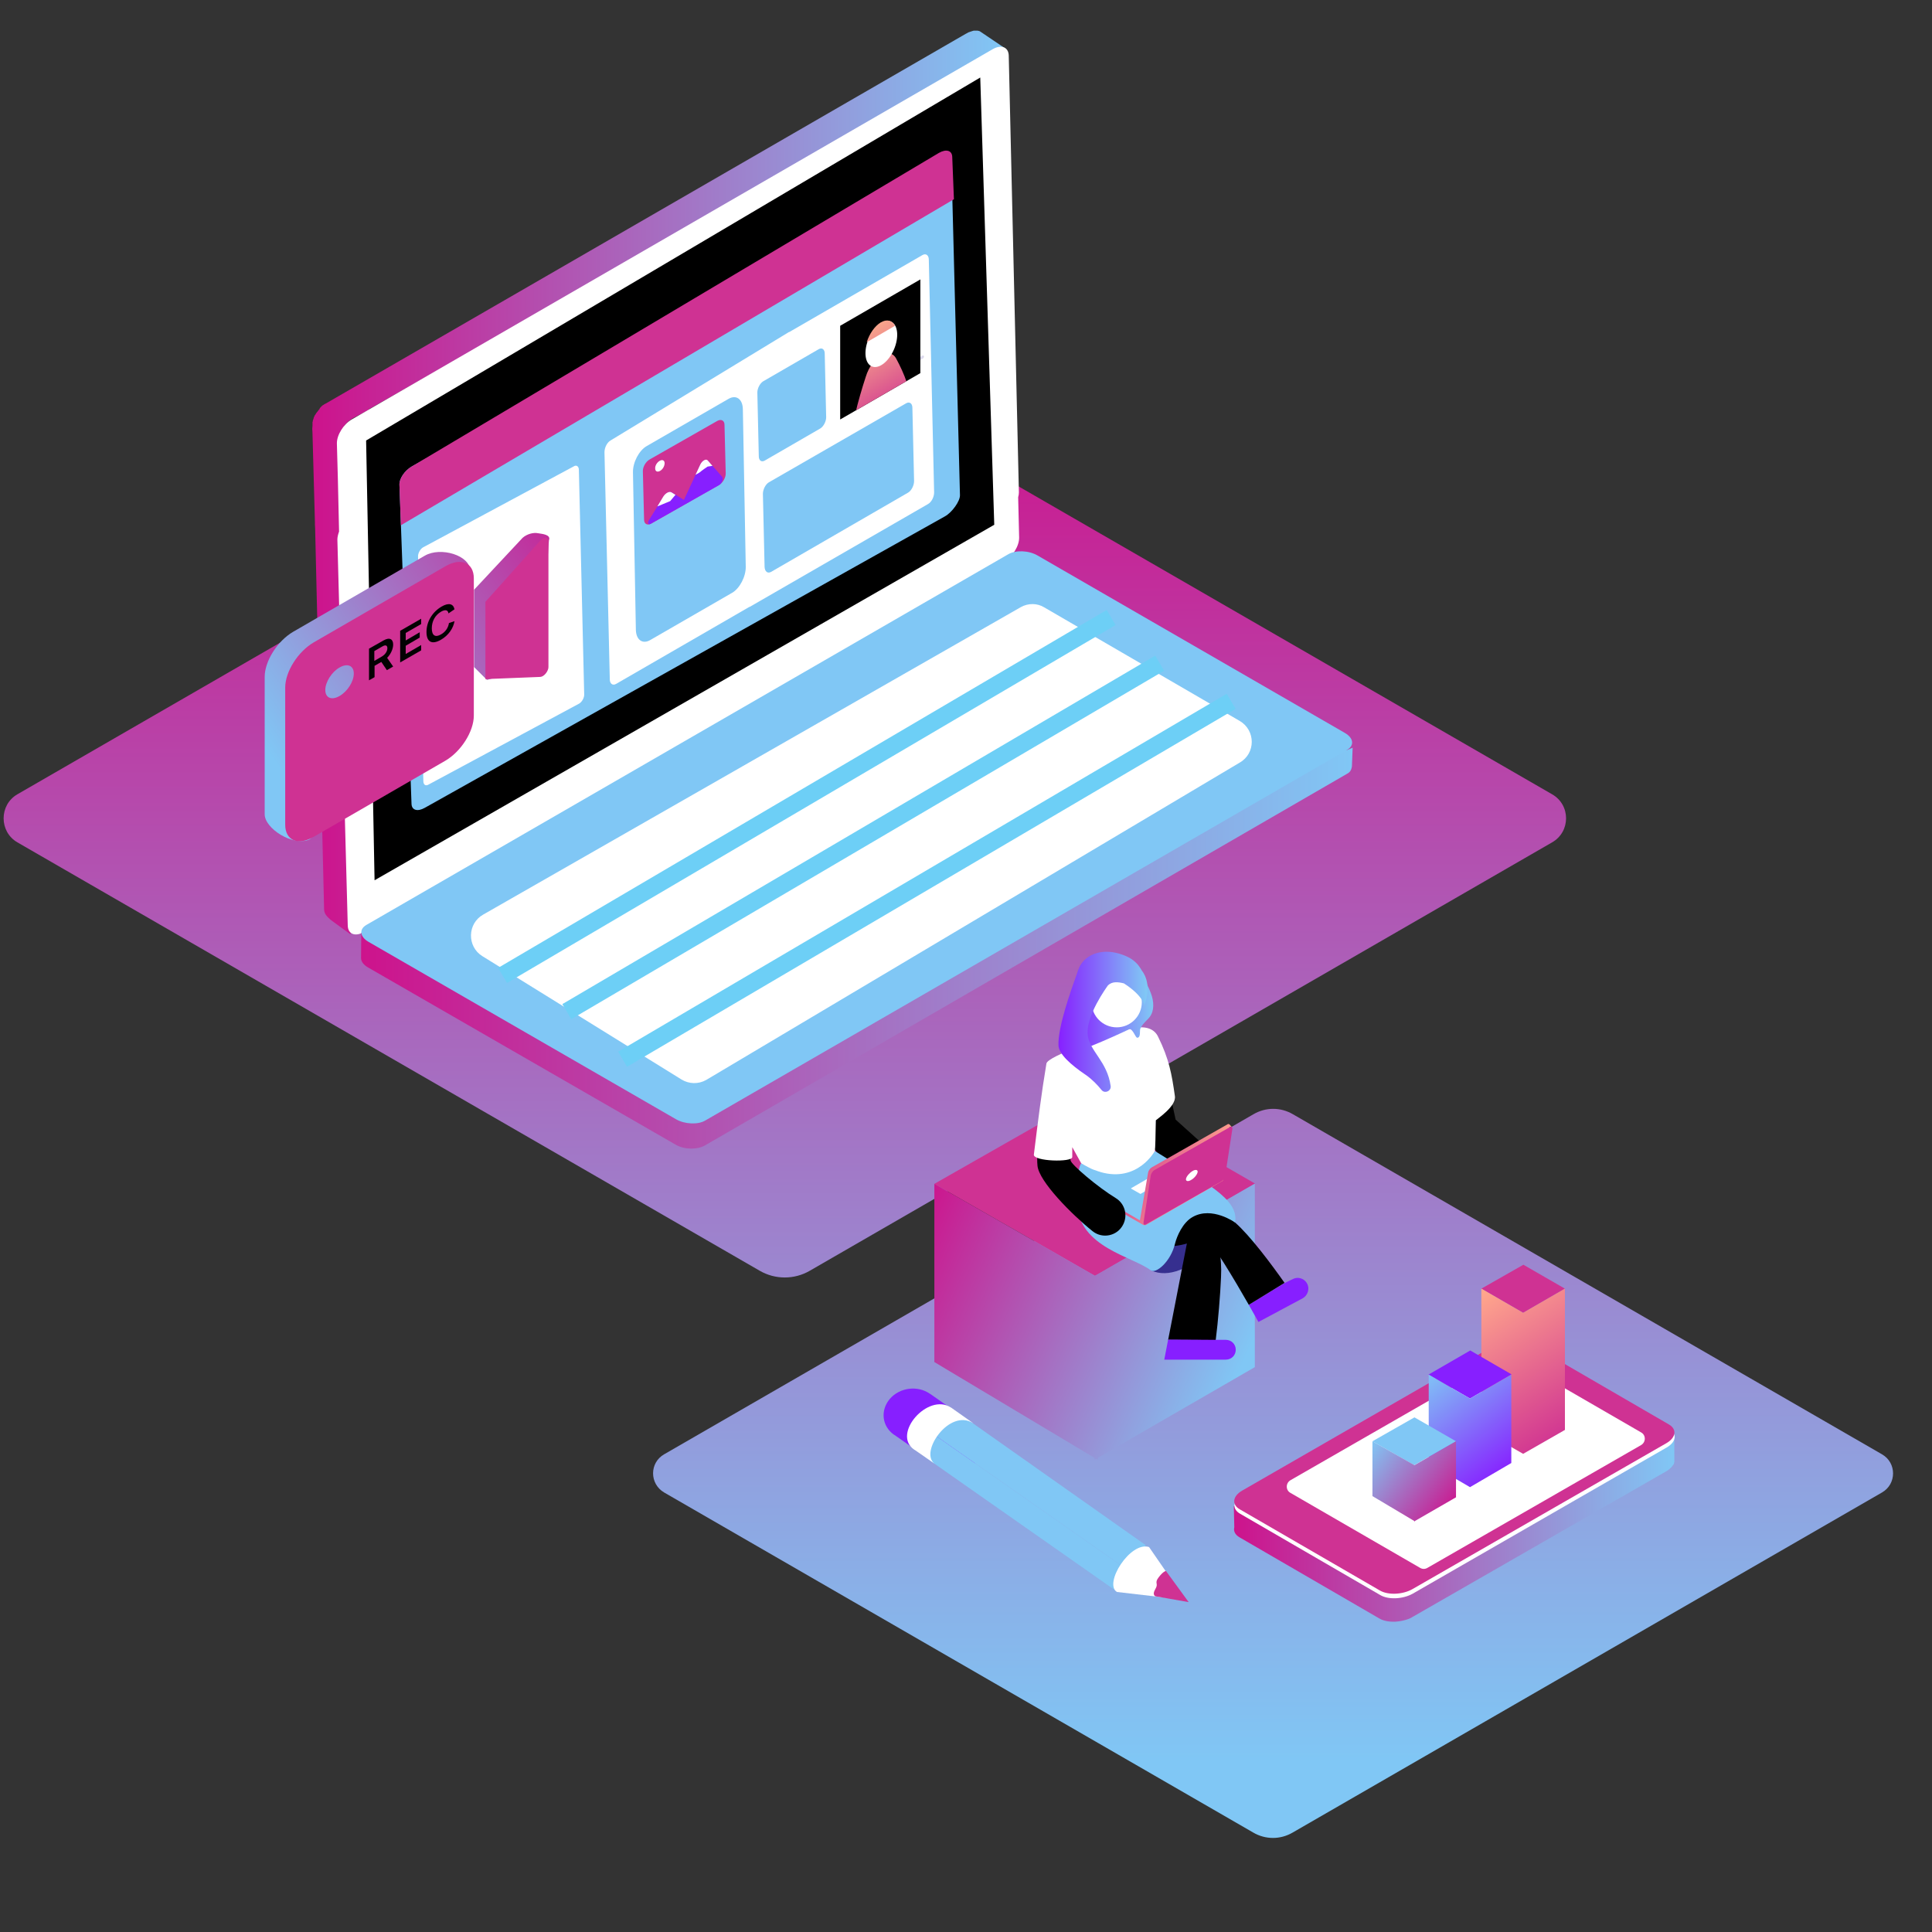 <?xml version="1.0" encoding="utf-8"?>
<!-- Generator: Adobe Illustrator 24.0.1, SVG Export Plug-In . SVG Version: 6.00 Build 0)  -->
<svg version="1.1" id="Layer_1" xmlns="http://www.w3.org/2000/svg" xmlns:xlink="http://www.w3.org/1999/xlink" x="0px" y="0px"
	 viewBox="0 0 800 800" style="enable-background:new 0 0 800 800;" xml:space="preserve">
<rect x="0" y="0" width="800" height="800" fill="#333333" stroke="none"/>
<style type="text/css">
	.st0{fill:url(#SVGID_1_);}
	.st1{fill:url(#SVGID_2_);}
	.st2{fill:#FFFFFF;}
	.st3{fill:url(#SVGID_5_);}
	.st4{fill:#80C7F5;}
	.st5{fill:#DCDAED;}
	.st6{fill:none;stroke:#6DCFF6;stroke-width:7.25;stroke-miterlimit:10;}
	.st7{fill:#CF3293;}
	.st8{clip-path:url(#SVGID_7_);}
	.st9{fill:url(#SVGID_8_);}
	.st10{fill:url(#SVGID_9_);}
	.st11{fill:#871FFF;}
	.st12{fill:url(#SVGID_10_);}
	.st13{fill:#020202;}
	.st14{fill:url(#SVGID_11_);}
	.st15{fill:url(#SVGID_12_);}
	.st16{fill:url(#SVGID_13_);}
	.st17{fill:url(#SVGID_14_);}
	.st18{fill:#362F8F;}
	.st19{fill:url(#SVGID_15_);}
	.st20{fill:url(#SVGID_16_);}
	.st21{fill:#2A3B8E;}
	.st22{fill:url(#SVGID_17_);}
	.st23{fill:url(#SVGID_18_);}
	.st24{fill:url(#SVGID_19_);}
	.st25{fill:url(#SVGID_20_);}
	.st26{fill:url(#SVGID_21_);}
	.st27{fill:url(#SVGID_22_);}
</style>
<linearGradient id="SVGID_1_" gradientUnits="userSpaceOnUse" x1="392.655" y1="159.056" x2="392.655" y2="730.542">
	<stop  offset="8.011200e-04" style="stop-color:#CD138C"/>
	<stop  offset="1" style="stop-color:#80C7F5"/>
</linearGradient>
<path class="st0" d="M7.2,328.9l307.4-177.4c6.4-3.7,14.3-3.7,20.7,0l307.4,177.4c7.7,4.4,7.7,15.5,0,19.9L335.3,526.2
	c-6.4,3.7-14.3,3.7-20.7,0L7.2,348.8C-0.4,344.4-0.4,333.3,7.2,328.9z M275,618l243.9,140.8c5.1,3,11.3,3,16.4,0L779.3,618
	c6.1-3.5,6.1-12.3,0-15.8L535.4,461.4c-5.1-3-11.3-3-16.4,0L275,602.2C268.9,605.7,268.9,614.4,275,618z"/>
<g>
	<g>
		<linearGradient id="SVGID_2_" gradientUnits="userSpaceOnUse" x1="129.408" y1="199.176" x2="416.384" y2="199.176">
			<stop  offset="8.011200e-04" style="stop-color:#CD138C"/>
			<stop  offset="1" style="stop-color:#80C7F5"/>
		</linearGradient>
		<path class="st1" d="M129.4,176.3C129.4,176.3,129.4,176.3,129.4,176.3C129.4,176.2,129.4,176.2,129.4,176.3c0-0.1,0-0.1,0-0.1
			c0-0.1,0-0.2,0-0.3c0-0.1,0-0.2,0-0.2c0,0,0,0,0,0c0,0,0,0,0,0c0-0.1,0-0.2,0-0.3c0-0.1,0-0.2,0-0.3c0,0,0,0,0,0c0,0,0,0,0,0
			c0-0.1,0-0.1,0-0.2c0-0.1,0-0.2,0.1-0.3c0,0,0-0.1,0-0.1c0,0,0,0,0-0.1c0,0,0-0.1,0-0.1c0-0.1,0.1-0.2,0.1-0.3
			c0-0.1,0.1-0.2,0.1-0.3c0,0,0,0,0,0c0,0,0,0,0,0c0-0.1,0.1-0.2,0.1-0.3c0-0.1,0.1-0.2,0.1-0.3c0,0,0,0,0-0.1c0,0,0,0,0-0.1
			c0,0,0-0.1,0.1-0.1c0-0.1,0.1-0.2,0.1-0.3c0-0.1,0.1-0.1,0.1-0.2c0,0,0,0,0,0c0,0,0,0,0,0c0-0.1,0.1-0.2,0.1-0.2
			c0-0.1,0.1-0.2,0.1-0.2c0,0,0-0.1,0.1-0.1c0,0,0,0,0,0c0,0,0-0.1,0.1-0.1c0-0.1,0.1-0.2,0.1-0.2c0-0.1,0.1-0.2,0.1-0.2
			c0,0,0,0,0,0c0,0,0,0,0,0c0.1-0.1,0.1-0.2,0.2-0.3c0.1-0.1,0.1-0.2,0.2-0.2c0-0.1,0.1-0.1,0.1-0.2c0,0,0,0,0.1-0.1
			c0.1-0.1,0.2-0.2,0.3-0.4c0,0,0.1-0.1,0.1-0.1c0,0,0,0,0,0c0.1-0.2,0.2-0.3,0.4-0.5c0,0,0,0,0.1-0.1c0,0,0,0,0-0.1
			c0-0.1,0.1-0.1,0.1-0.2c0.1-0.1,0.2-0.2,0.2-0.3c0,0,0.1-0.1,0.1-0.1c0,0,0,0,0,0c0,0,0.1-0.1,0.1-0.1c0.1-0.1,0.2-0.2,0.2-0.2
			c0.1-0.1,0.1-0.1,0.2-0.2c0,0,0,0,0,0c0,0,0,0,0,0c0.1-0.1,0.2-0.2,0.2-0.2c0.1-0.1,0.2-0.2,0.3-0.2c0,0,0,0,0,0c0,0,0,0,0,0
			c0.1-0.1,0.2-0.1,0.3-0.2c0.1-0.1,0.2-0.1,0.3-0.2c0,0,0,0,0,0c0,0,0,0,0,0c0.1,0,0.1-0.1,0.2-0.1c0.1-0.1,0.2-0.1,0.3-0.2
			c0,0,0.1,0,0.1,0c0,0,0,0,0,0c0,0,0,0,0,0c0.1,0,0.1-0.1,0.2-0.1c0.1-0.1,0.2-0.1,0.3-0.2c0,0,6.4-3.7,6.4-3.7l0,0L399.9,14
			c0,0,0,0,0,0l0.4-0.2c0,0,0,0,0,0c0.3-0.2,0.7-0.4,0.7-0.4c0.1,0,0.2-0.1,0.3-0.1c0.1,0,0.2-0.1,0.3-0.1c0.1,0,0.2-0.1,0.3-0.1
			c0.1,0,0.2-0.1,0.3-0.1c0.1,0,0.2-0.1,0.3-0.1c0.1,0,0.2-0.1,0.3-0.1c0,0,0,0,0,0c0,0,0,0,0,0c0,0,0,0,0,0c0.1,0,0.2,0,0.3-0.1
			c0,0,0.1,0,0.1,0c0,0,0.1,0,0.1,0c0,0,0.1,0,0.1,0c0.1,0,0.2,0,0.3,0c0,0,0,0,0,0c0,0,0,0,0,0c0.1,0,0.2,0,0.3,0c0,0,0,0,0,0
			c0.1,0,0.1,0,0.2,0c0.1,0,0.1,0,0.2,0c0,0,0,0,0.1,0c0.1,0,0.2,0,0.2,0c0,0,0.1,0,0.1,0c0,0,0,0,0,0c0.2,0,0.3,0.1,0.5,0.1
			c0,0,0,0,0,0c0,0,0,0,0,0c0.2,0.1,0.4,0.1,0.5,0.2c0,0,10.7,7.2,10.5,7.1c-0.1,0-263.6,149.4-263.6,149.4l0.2,0.1
			c0,0-6.7,3.6-6.8,3.6c-0.1,0.1-0.2,0.1-0.3,0.2c-0.1,0.1-0.2,0.1-0.3,0.2c-0.1,0.1-0.2,0.1-0.3,0.2c0,0-0.1,0.1-0.1,0.1
			c-0.1,0.1-0.3,0.2-0.4,0.3l0,0l0,0c-0.1,0.1-0.3,0.2-0.4,0.4c0,0,0,0-0.1,0c-0.1,0.1-0.3,0.2-0.4,0.4c0,0,0,0-0.1,0.1
			c-0.1,0.1-0.2,0.3-0.4,0.4c0,0,0,0-0.1,0.1c-0.1,0.1-0.2,0.3-0.3,0.4c-0.1,0.1-0.1,0.1-0.2,0.2c-0.1,0.1-0.1,0.2-0.2,0.3
			c-0.1,0.1-0.2,0.2-0.2,0.3c0,0.1-0.1,0.1-0.1,0.2c0,0.1-0.1,0.1-0.1,0.2c-0.1,0.1-0.1,0.2-0.2,0.3c0,0,0,0.1-0.1,0.1
			c-0.1,0.1-0.2,0.3-0.3,0.4c0,0,0,0,0,0c-0.1,0.2-0.2,0.3-0.3,0.5c0,0,0,0,0,0c-0.1,0.2-0.2,0.3-0.2,0.5c0,0,0,0,0,0.1
			c-0.1,0.2-0.1,0.3-0.2,0.5c0,0,0,0,0,0.1c-0.1,0.2-0.1,0.3-0.2,0.5c0,0,0,0,0,0.1c-0.1,0.2-0.1,0.3-0.2,0.5c0,0,0,0,0,0.1
			c0,0.2-0.1,0.3-0.1,0.5c0,0,0,0,0,0.1c0,0.2-0.1,0.3-0.1,0.5c0,0.1,0,0.2,0,0.2c0,0.1,0,0.2,0,0.3c0,0.1,0,0.2,0,0.3
			c0,0.1,0,0.2,0,0.3c0,0.1,0,0.2,0,0.3c0,0.1,0,0.2,0,0.2c0,0,0,0.2,0,0.4l0.6,23.4l4.1,2.2c0,0-0.1,0.1-0.2,0.1l4.5,2.4
			c0,0-1.9,1.1-2,1.2c-0.1,0.1-0.2,0.1-0.3,0.2c-0.1,0.1-0.2,0.1-0.3,0.2c-0.1,0.1-0.2,0.1-0.3,0.2c0,0-0.1,0.1-0.1,0.1
			c-0.1,0.1-0.3,0.2-0.4,0.3l0,0l0,0c-0.1,0.1-0.3,0.2-0.4,0.4c0,0,0,0-0.1,0c-0.1,0.1-0.3,0.2-0.4,0.4c0,0,0,0-0.1,0.1
			c-0.1,0.1-0.2,0.3-0.4,0.4c0,0,0,0-0.1,0.1c-0.1,0.1-0.2,0.3-0.3,0.4c-0.1,0.1-0.1,0.1-0.2,0.2c-0.1,0.1-0.1,0.2-0.2,0.3
			c-0.1,0.1-0.2,0.2-0.2,0.3c0,0.1-0.1,0.1-0.1,0.2c0,0.1-0.1,0.1-0.1,0.2c-0.1,0.1-0.1,0.2-0.2,0.3c0,0,0,0.1-0.1,0.1
			c-0.1,0.1-0.2,0.3-0.3,0.4c0,0,0,0,0,0c-0.1,0.2-0.2,0.3-0.3,0.5c0,0,0,0,0,0c-0.1,0.2-0.2,0.3-0.2,0.5c0,0,0,0,0,0.1
			c-0.1,0.2-0.1,0.3-0.2,0.5c0,0,0,0,0,0.1c-0.1,0.2-0.1,0.3-0.2,0.5c0,0,0,0,0,0.1c-0.1,0.2-0.1,0.3-0.2,0.5c0,0,0,0,0,0.1
			c0,0.2-0.1,0.3-0.1,0.5c0,0,0,0,0,0.1c0,0.2-0.1,0.3-0.1,0.5c0,0.1,0,0.2,0,0.2c0,0.1,0,0.1,0,0.2l3.2,119.5
			c0,0.7,2.3,5.4,1.7,5.1l-1.7-1.5l1,36.1c0,0.7,2.3,5.4,1.7,5.1l-2.3-3c0.4,1,0.4,3.2,0.1,3l-8.2-6c-1.3-1.2-2.6-2.4-2.6-4.3
			l-3.7-157.3c0-0.7-0.1-1.9-0.1-1.9c0-0.1,0-0.2,0-0.2c0-0.1,0-0.1,0-0.2c0,0,0,0,0,0c0,0,0,0,0,0c0,0,0,0,0-0.1c0-0.1,0-0.2,0-0.3
			c0-0.1,0-0.2,0-0.2c0,0,0,0,0,0c0,0,0,0,0,0c0,0,0-0.1,0-0.1l-1-36.6c0-0.7-0.1-1.9-0.1-1.9c0-0.1,0-0.2,0-0.2
			C129.4,176.4,129.4,176.3,129.4,176.3z"/>
	</g>
	<path class="st2" d="M140.4,220.1l-0.5-21.9l-0.4-14.5c-0.1-3.5,2.7-8.1,6.3-10.1L411,20.4c3.6-2.1,6.6-0.9,6.7,2.6l4,172.3
		c0,0,0,0,0,0l0.2,8.6c0,0.6-0.1,1.3-0.3,2l0.4,16.6c0.1,3.5-2.7,8.1-6.3,10.1L150.7,385.9c-3.6,2.1-6.6,0.9-6.7-2.6l-0.5-18.6v0v0
		l-3.8-141.3C139.7,222.4,140,221.2,140.4,220.1z"/>
	<g>
		<linearGradient id="SVGID_5_" gradientUnits="userSpaceOnUse" x1="149.515" y1="357.322" x2="560.004" y2="357.322">
			<stop  offset="8.011200e-04" style="stop-color:#CD138C"/>
			<stop  offset="1" style="stop-color:#80C7F5"/>
		</linearGradient>
		<path class="st3" d="M149.5,396.7l0.1-10.5l10.2,6.5l2.2-5l255.5-147.5c3.1-1.8,9.2-1.6,12.7,0.5l110.7,63.5v-1.8l16.8,8.2l2.4-1
			l-0.3,7.8c-0.3,1.7-0.9,2.4-2,3L291.9,474.3c-3.1,1.8-8.5,1.8-12.1-0.3l-127.4-73.4C150.5,399.5,149.5,398.1,149.5,396.7
			L149.5,396.7z"/>
	</g>
	<g>
		<path class="st4" d="M292,464l265.8-153.5c3.1-1.8,2.7-4.9-0.9-7L429.6,230c-3.6-2.1-9-2.3-12.1-0.5L151.7,383
			c-3.1,1.8-2.7,4.9,0.9,7L280,463.5C283.5,465.5,289,465.8,292,464z"/>
	</g>
	<g>
		<path class="st5" d="M377.1,142.8c0,0.1,0.1,0.2,0.2,0.1s0.2-0.2,0.2-0.4c0-0.1-0.1-0.2-0.2-0.1
			C377.1,142.5,377,142.6,377.1,142.8z"/>
	</g>
	<path class="st2" d="M422.7,251.4L200.1,378.7c-6.6,3.7-6.8,13.2-0.4,17.2l82.5,51.1c3.1,1.9,7,2,10.2,0.2l220.9-131.4
		c6.7-3.8,6.7-13.4,0-17.3l-80.9-47C429.5,249.7,425.7,249.7,422.7,251.4z"/>
</g>
<line class="st6" x1="208.1" y1="403.9" x2="460.1" y2="255.7"/>
<line class="st6" x1="234.7" y1="418.9" x2="480.2" y2="274.6"/>
<line class="st6" x1="257.8" y1="438.6" x2="509.8" y2="290.4"/>
<g>
	<g>
		<polygon id="SVGID_4_" points="151.6,182.4 155.1,364.5 411.7,217.3 405.9,32.1 		"/>
	</g>
</g>
<polygon points="360.5,61.4 360.5,113.8 405.6,87.8 405.6,35 "/>
<g>
	<path class="st4" d="M165.4,200.7c-0.1-2.5,2.2-5.9,5.2-7.6L388.6,71c3-1.7,5.4-1,5.5,1.6l3.4,132.4c0.1,2.5-3.3,7.2-6.2,8.8
		L175.9,334.5c-3,1.7-5.4,1-5.5-1.6l-0.6-16.6c-0.1-0.3-0.1-0.6-0.2-0.9L165.4,200.7z"/>
</g>
<g>
	<path class="st7" d="M166,217.5l-0.6-16.8c-0.1-2.5,2.2-5.9,5.2-7.6L388.8,63.3c3-1.7,5.4-1,5.5,1.6l0.7,17.6L166,217.5z"/>
</g>
<g>
	<path class="st5" d="M375.1,149.2c0,0.1,0.1,0.2,0.2,0.1c0.1-0.1,0.2-0.2,0.2-0.4c0-0.1-0.1-0.2-0.2-0.1
		C375.2,148.9,375.1,149,375.1,149.2z"/>
</g>
<g>
	<path class="st2" d="M252.8,182.4l73.7-44.8c0.1-0.1,0.2-0.1,0.3-0.1l55.2-31.9c1.4-0.8,2.6,0.1,2.6,1.9l2.2,96.4
		c0,1.9-1.1,4-2.5,4.8l-73.7,42.5c-0.1,0.1-0.2,0.1-0.3,0.1l-55.2,31.9c-1.4,0.8-2.6-0.1-2.6-1.9l-2.2-94
		C250.3,185.3,251.4,183.2,252.8,182.4z"/>
</g>
<g>
	<path class="st4" d="M316.7,190.7l23-13.3c1.3-0.8,2.4-2.9,2.4-4.6l-0.6-26.4c0-1.8-1.2-2.6-2.5-1.8l-23,13.3
		c-1.3,0.8-2.4,2.9-2.4,4.6l0.6,26.4C314.2,190.7,315.3,191.5,316.7,190.7z"/>
</g>
<g>
	<path class="st2" d="M350.9,170.3l23-13.3c1.3-0.8,2.4-2.9,2.4-4.6l-0.6-26.4c0-1.8-1.2-2.6-2.5-1.8l-23,13.3
		c-1.3,0.8-2.4,2.9-2.4,4.6l0.6,26.4C348.5,170.3,349.6,171.1,350.9,170.3z"/>
</g>
<g>
	<path class="st4" d="M319.3,236.8L376,204c1.4-0.8,2.5-3,2.5-4.8l-0.7-30.3c0-1.9-1.2-2.7-2.6-1.9l-56.8,32.7
		c-1.4,0.8-2.5,3-2.5,4.8l0.7,30.3C316.7,236.7,317.9,237.6,319.3,236.8z"/>
</g>
<g>
	<path class="st5" d="M379.4,150.1l2.8-1.7c0.3-0.2,0.5-0.6,0.4-0.9l0,0c-0.1-0.3-0.4-0.4-0.7-0.2l-2.8,1.7
		c-0.3,0.2-0.5,0.6-0.4,0.9l0,0C378.8,150.2,379.1,150.3,379.4,150.1z"/>
</g>
<g>
	<path class="st2" d="M177.4,324.9l62.5-33.6c1.1-0.7,2.1-2.4,2-3.9l-2.2-92.8c0-1.5-1-2.2-2.1-1.5l-62.5,33.6
		c-1.1,0.7-2.1,2.4-2,3.9l2.2,92.8C175.3,324.9,176.2,325.6,177.4,324.9z"/>
</g>
<g>
	<path class="st4" d="M269.3,265l33.8-19.5c3.2-1.8,5.8-6.8,5.7-10.9l-1.2-65.2c-0.1-4.2-2.8-6.1-6-4.2l-33.8,19.5
		c-3.2,1.8-5.8,6.8-5.7,10.9l1.2,65.2C263.4,265,266.1,266.9,269.3,265z"/>
</g>
<g>
	<g>
		<polygon id="SVGID_3_" points="381.1,154.5 347.9,173.7 347.9,134.9 381.1,115.7 		"/>
	</g>
	<g>
		<defs>
			<polygon id="SVGID_6_" points="381.1,154.5 347.9,173.7 347.9,134.9 381.1,115.7 			"/>
		</defs>
		<clipPath id="SVGID_7_">
			<use xlink:href="#SVGID_6_"  style="overflow:visible;"/>
		</clipPath>
		<g class="st8">
			
				<linearGradient id="SVGID_8_" gradientUnits="userSpaceOnUse" x1="118.657" y1="1378.925" x2="118.657" y2="1411.611" gradientTransform="matrix(0.866 -0.5 0 -1.155 262.158 1827.833)">
				<stop  offset="0" style="stop-color:#CE3191"/>
				<stop  offset="0.998" style="stop-color:#F7A48B"/>
			</linearGradient>
			<path class="st9" d="M371.1,148.5c3.2,5.9,6.5,13.8,6.5,21.2l-25.4,14.6c0-6.8,3.1-18.5,6.3-28.3
				C361.1,147.6,368.4,143.4,371.1,148.5z"/>
			
				<ellipse transform="matrix(0.392 -0.92 0.92 0.392 91.026 422.26)" class="st2" cx="364.8" cy="142.3" rx="10.1" ry="5.7"/>
			
				<linearGradient id="SVGID_9_" gradientUnits="userSpaceOnUse" x1="118.506" y1="1378.926" x2="118.506" y2="1415.72" gradientTransform="matrix(0.866 -0.5 0 -1.155 262.158 1827.833)">
				<stop  offset="0" style="stop-color:#CE3191"/>
				<stop  offset="0.998" style="stop-color:#F7A48B"/>
			</linearGradient>
			<path class="st10" d="M358.9,141.7l11.7-6.8c-1.1-2.2-3.3-2.9-5.9-1.4C362.2,135,360,138.2,358.9,141.7z"/>
		</g>
	</g>
</g>
<g>
	<path class="st4" d="M273.7,220.3c-0.6-0.4-1-1.1-1-2.1l-0.5-20c-0.1-1.9,1.3-4.3,3.1-5.3L303,177c0.9-0.5,1.8-0.6,2.5-0.2
		c0.6,0.4,1,1.1,1,2.1l0.5,20c0.1,1.9-1.3,4.3-3.1,5.3l-27.9,15.9l0,0c-0.5,0.3-1,0.5-1.5,0.5C274.3,220.5,273.9,220.4,273.7,220.3z
		 M303.7,203.7c1.6-0.9,2.8-3,2.8-4.8l-0.5-20c0-0.7-0.3-1.3-0.7-1.6c-0.5-0.3-1.1-0.2-1.9,0.2l-27.9,15.9c-1.6,0.9-2.8,3-2.8,4.8
		l0.5,20c0,0.7,0.3,1.3,0.7,1.6c0.5,0.3,1.1,0.2,1.9-0.2L303.7,203.7z"/>
</g>
<g>
	<g>
		<path class="st7" d="M269.7,216.8l27.9-15.9c1.7-0.9,3-3.2,2.9-5l-0.5-20c0-1.8-1.4-2.5-3-1.6l-27.9,15.9c-1.7,0.9-3,3.2-2.9,5
			l0.5,20C266.7,217,268.1,217.7,269.7,216.8z"/>
	</g>
	<g>
		<path class="st11" d="M297.7,200.9c1.3-0.7,2-2.7,1.3-3.5l-5.9-6.7c-0.7-0.8-2.3,0-3.1,1.6l-6.8,14.7l-5-3.1
			c-1-0.6-2.5,0.2-3.5,1.8l-6,9.7c-0.7,1.1-0.2,2.1,0.7,1.5L297.7,200.9z"/>
	</g>
	<g>
		<path class="st2" d="M271.3,194c0,1.2,0.9,1.6,2,1c1.1-0.6,1.9-2,1.9-3.2c0-1.2-0.9-1.6-2-1C272.1,191.4,271.2,192.8,271.3,194z"
			/>
	</g>
	<g>
		<g>
			<path class="st2" d="M293,193.2c0,0-2.8,1.9-3,2.2c-0.1,0.1-1,0.7-2,1.2l2-4.3c0.8-1.6,2.4-2.5,3.1-1.6l1.9,2.2
				C293.8,193.1,293,193.2,293,193.2z"/>
		</g>
		<g>
			<path class="st2" d="M274.6,205.7c1-1.6,2.6-2.4,3.5-1.8l1.6,1l-2.2,2.6l-5.3,2.2L274.6,205.7z"/>
		</g>
	</g>
</g>
<linearGradient id="SVGID_10_" gradientUnits="userSpaceOnUse" x1="250.948" y1="215.625" x2="112.237" y2="313.293">
	<stop  offset="8.011200e-04" style="stop-color:#CD138C"/>
	<stop  offset="1" style="stop-color:#80C7F5"/>
</linearGradient>
<path class="st12" d="M194.7,236.4c0-6.5-12.3-10.1-18.8-6.3l-54.5,31.5c-6.5,3.8-11.8,12.1-11.8,18.7v56.8
	c-0.1,5.9,11.7,13.5,18.5,10.5l47.8-36.9c6.5-3.8,11.8-12.1,11.8-18.7L194.7,236.4z M132,283.8c-3.3,1.9-5.9,0.8-5.9-2.5
	s2.7-7.5,5.9-9.3s5.9-0.8,5.9,2.5S135.3,281.9,132,283.8z M222.8,220.8c-1.9-0.4-4.6,0.3-6.4,1.9l-20.1,21.5v32l5.3,5.3
	c1.2,0,21.4-6.7,22-8.2c0.2-0.4,0.3-0.9,0.3-1.3l3.4-48.3C228.2,221.4,224.7,221.1,222.8,220.8z"/>
<path class="st7" d="M196.2,239.5c0-6.5-5.3-8.8-11.8-5l-54.5,31.5c-6.5,3.8-11.8,12.1-11.8,18.7v56.8c0,6.5,5.3,8.8,11.8,5
	l54.5-31.5c6.5-3.8,11.8-12.1,11.8-18.7V239.5z M140.6,288.2c-3.3,1.9-5.9,0.8-5.9-2.5s2.7-7.5,5.9-9.3c3.3-1.9,5.9-0.8,5.9,2.5
	S143.9,286.3,140.6,288.2z M225.9,222.7c-0.7,0-1.6,0.5-2.3,1.3L201,249.2v32l22.6-0.9c1.2,0,2.6-1.3,3.2-2.8
	c0.2-0.4,0.3-0.9,0.3-1.3v-52.1C227,223.3,226.6,222.7,225.9,222.7z"/>
<g>
	<path class="st13" d="M158.8,265.2c2.6-1.5,4-0.5,4,1.7c0,1.8-1,4-2.5,5.5l2.5,3.6l-2.6,1.5l-2.3-3.4l-2.8,1.6v4.7l-2.3,1.3v-13.1
		L158.8,265.2z M155.1,273.6l3.1-1.8c1.3-0.8,2.2-2.1,2.2-3.4c0-1.2-0.8-1.5-2.1-0.7l-3.3,1.9V273.6z"/>
	<path class="st13" d="M168,262.1v3.1l5.8-3.4v2.2l-5.8,3.4v3.4l6.4-3.7v2.2l-8.7,5v-13.1l8.7-5v2.2L168,262.1z"/>
	<path class="st13" d="M185.7,254c-0.2-1.5-1.4-1.7-3.1-0.7c-2.5,1.5-3.8,4-3.8,6.9c0,2.9,1.4,3.9,3.8,2.5c1.8-1,3-2.7,3.3-4.7
		l2.3-0.8c-0.5,3-2.5,5.9-5.6,7.7c-3.8,2.2-6,0.9-6-3.2c0-4.2,2.3-8.2,6.2-10.5c2.9-1.7,4.9-1.3,5.4,1.1L185.7,254z"/>
</g>
<g>
	<g>
		<g>
			<polygon class="st7" points="453.4,528.3 519.7,490.1 453.8,452.1 386.9,490.2 			"/>
		</g>
		<g>
			<g>
				<linearGradient id="SVGID_11_" gradientUnits="userSpaceOnUse" x1="519.591" y1="490.019" x2="519.591" y2="490.019">
					<stop  offset="0" style="stop-color:#CF3293"/>
					<stop  offset="0" style="stop-color:#871FFF"/>
					<stop  offset="1" style="stop-color:#80C7F5"/>
				</linearGradient>
				<path class="st14" d="M519.6,490"/>
			</g>
			<g>
				<linearGradient id="SVGID_12_" gradientUnits="userSpaceOnUse" x1="379.626" y1="499.987" x2="516.52" y2="560.555">
					<stop  offset="8.011200e-04" style="stop-color:#CD138C"/>
					<stop  offset="1" style="stop-color:#80C7F5"/>
				</linearGradient>
				<polygon class="st15" points="453.4,528.3 453.3,528.3 453.3,604.4 519.6,566.1 519.6,490.1 				"/>
			</g>
		</g>
		<g>
			<g>
				<linearGradient id="SVGID_13_" gradientUnits="userSpaceOnUse" x1="368.82" y1="524.409" x2="505.715" y2="584.978">
					<stop  offset="8.011200e-04" style="stop-color:#CD138C"/>
					<stop  offset="1" style="stop-color:#80C7F5"/>
				</linearGradient>
				<polygon class="st16" points="453.4,528.3 386.9,490.2 386.9,564 454.6,604.5 454.6,527.7 				"/>
			</g>
			<g>
				<linearGradient id="SVGID_14_" gradientUnits="userSpaceOnUse" x1="386.926" y1="490.235" x2="386.926" y2="490.235">
					<stop  offset="0" style="stop-color:#CF3293"/>
					<stop  offset="0" style="stop-color:#871FFF"/>
					<stop  offset="1" style="stop-color:#80C7F5"/>
				</linearGradient>
				<path class="st17" d="M386.9,490.2"/>
			</g>
		</g>
	</g>
</g>
<g>
	<path class="st18" d="M511.4,506.2c0,0-19.5,26.9-34.9,19.8l23.1-27.9L511.4,506.2z"/>
</g>
<g>
	<g>
		<path d="M475.2,449.7c0,0-2.2,12,0.5,21.2c2.7,9.2,15.4,17.8,15.4,17.8l14-8.6l-18.3-16.5l-6.8-31.4L475.2,449.7z"/>
	</g>
</g>
<g>
	<path d="M503.4,554.9c1-7.8,1.9-18.9,2.2-26c0.4-7.9-0.8-15.8-5.2-22.5c-6.5-10-18-18.8-28.8-23.7c-6.9-3.1-13,7.1-6,10.3l0,0
		c9.4,4.3,21.1,12.2,25.9,21.7l-7.8,40.1"/>
	<path class="st11" d="M483.7,554.7l-1.6,8.3h25.5c2.3,0,4.1-1.8,4.1-4.1l0,0c0-2.3-1.8-4.1-4.1-4.1h-4.2"/>
</g>
<g>
	<path class="st11" d="M517.1,540.3c2.4,4.2,4,7.1,4,7.1l18.3-9.8c2.3-1.3,3.1-4.3,1.6-6.5l0,0c-1.2-1.8-3.6-2.5-5.6-1.5l-3.5,1.7"
		/>
	<path d="M531.9,531.2c-5.5-7.8-14.3-19.6-20.5-25c-6-5.3-10.3-6.4-18.1-4.1c-9.4,2.7-17.2,3.2-25.7-2.5c-6.4-4.3-12.3,6-6,10.3
		c8,5.3,16.9,7.4,26.4,5.8c3.2-0.5,6.2-1.7,9.4-2.4c1.3-0.3,1.2-0.4,1.9-0.3c2,0.3,12.1,17.3,17.8,27.3"/>
</g>
<g>
	<path class="st4" d="M478.2,476.6c20.4,12.9,35.1,19.8,33.2,29.6c0,0-9.5-6.8-17.5-2.3c-4.2,2.3-6.6,8.1-7.3,10.9
		c-1.8,7.7-8,12.8-10.1,11.2c-7.5-5.7-29.8-9.6-30.4-27.4c-0.5-15.1,1.6-16.9,1.6-16.9S467.2,491.1,478.2,476.6z"/>
</g>
<g>
	<g>
		<linearGradient id="SVGID_15_" gradientUnits="userSpaceOnUse" x1="464.15" y1="482.762" x2="494.434" y2="499.935">
			<stop  offset="0" style="stop-color:#CF3293"/>
			<stop  offset="0" style="stop-color:#D03392"/>
			<stop  offset="0.98" style="stop-color:#FFA68C"/>
		</linearGradient>
		<path class="st19" d="M457.7,497.8l0-0.9l1.2,0.5l0.3-0.6l30.3-17.5c0.4-0.2,1-0.2,1.4,0.1l13.1,7.5v-0.2l2.4,1v1h0
			c0,0.1-0.1,0.2-0.2,0.3l-31.6,18.2c-0.4,0.2-1,0.2-1.4-0.1l-15.1-8.7C457.8,498.1,457.7,498,457.7,497.8L457.7,497.8z"/>
	</g>
	<g>
		<path class="st4" d="M474.6,506.1l31.6-18.2c0.4-0.2,0.3-0.6-0.1-0.8l-15.1-8.7c-0.4-0.2-1.1-0.3-1.4-0.1l-31.6,18.2
			c-0.4,0.2-0.3,0.6,0.1,0.8l15.1,8.7C473.6,506.3,474.2,506.3,474.6,506.1z"/>
	</g>
	<g>
		<path class="st2" d="M472.4,494.3l7.6-4.4c0.1-0.1,0.1-0.1,0-0.2l-3.7-2.1c-0.1-0.1-0.3-0.1-0.3,0l-7.6,4.4
			c-0.1,0.1-0.1,0.1,0,0.2l3.7,2.1C472.2,494.4,472.4,494.4,472.4,494.3z"/>
	</g>
	<g>
		<linearGradient id="SVGID_16_" gradientUnits="userSpaceOnUse" x1="469.415" y1="473.477" x2="499.699" y2="490.65">
			<stop  offset="0" style="stop-color:#CF3293"/>
			<stop  offset="0" style="stop-color:#D03392"/>
			<stop  offset="0.98" style="stop-color:#FFA68C"/>
		</linearGradient>
		<path class="st20" d="M475.4,485.6c0.1-0.8,0.8-1.8,1.5-2.2l31.3-17.8c0.3-0.2,0.5-0.2,0.7-0.1l0,0l0,0c0.1,0,0.1,0.1,0.2,0.1
			l1,1.1l-0.9-0.1l-3,19.3c-0.1,0.8-0.8,1.8-1.5,2.2l-29.6,16.8l-1,1.1l-0.1,0.3c-0.6,0.1-2-0.9-2-0.9L475.4,485.6z"/>
	</g>
	<g>
		<path class="st7" d="M474.5,507l31.3-17.8c0.7-0.4,1.3-1.4,1.5-2.2l3-19.5c0.1-0.8-0.3-1.2-1-0.8L478,484.5
			c-0.7,0.4-1.3,1.4-1.5,2.2l-3,19.5C473.4,507,473.8,507.4,474.5,507z"/>
	</g>
	<g>
		<path class="st2" d="M491.1,488.1c-0.2,1,0.8,1.3,2.1,0.5c1.3-0.7,2.5-2.2,2.7-3.2c0.2-1-0.8-1.3-2.1-0.5
			C492.5,485.7,491.3,487.1,491.1,488.1z"/>
	</g>
</g>
<g>
	<g>
		<path d="M431.6,461.6c0,0-2.7,14.5-2,21.1c0.6,6.5,14.2,20.2,22.8,27.1c4.1,3.3,10.2,2,12.6-2.6l0,0c2.1-3.9,0.8-8.8-3-11.1
			c-7.4-4.5-18.5-13.9-18.7-15.6c-0.7-6,0.2-13.4,0.2-13.4L431.6,461.6z"/>
	</g>
</g>
<g>
	<polygon class="st21" points="478.5,463.5 472.8,463.7 478.4,467.3 	"/>
</g>
<path class="st2" d="M486.5,453.9c-1.3-9.2-2.4-15.4-7-24.7c-1.7-3.5-6-5.1-13.5-2.6c-7.4,2.4-32.2,10.6-32.7,13.8
	c-2.1,12.6-3.4,23.1-5.2,37.7c-0.3,2.8,15.9,3.3,15.9,1c0-3.8,0-4.1,0-4.1l3.7,6.7c1,0.6,2,1.1,2.9,1.6c0.3,0.2,0.7,0.3,1,0.5
	c0.1,0.1,0.3,0.1,0.4,0.2c0.5,0.2,1.1,0.5,1.6,0.6c0.1,0,0.2,0.1,0.3,0.1c0.5,0.2,1,0.4,1.5,0.5c0.1,0,0.2,0.1,0.2,0.1l0,0
	c15.5,4.5,22.6-8.7,22.6-8.7c0.2-1.2,0.3-6.7,0.4-12.7C479.3,463.2,487.1,458.1,486.5,453.9z"/>
<g>
	<linearGradient id="SVGID_17_" gradientUnits="userSpaceOnUse" x1="443.973" y1="418.657" x2="477.566" y2="418.657">
		<stop  offset="0" style="stop-color:#871FFF"/>
		<stop  offset="0.982" style="stop-color:#80C7F5"/>
	</linearGradient>
	<path class="st22" d="M476.6,411.4c1.2,3.2,1.5,7.1-0.6,9.8c-0.4,0.5-0.8,0.9-1.3,1.4c-1.1,1.2-1.8,1.8-2.5,3.3
		c-0.4,0.8,0.3,3.8-1.3,3.8c-0.7,0-1.7-3.4-3.1-3.6c0,0-22.6,10.7-23.7,9.1c-1.5-2.2,3.8-26.8,4.3-29.4c0.7-3.3,17,0.9,19.6-1.1
		c0.5-0.4,1.1-0.7,1.6-1.2l0,0c0.7-0.7,1.3-2.1,2.4-1.6c0.9,0.4,1.2,2,1.5,2.8C474.6,407,475.8,409.1,476.6,411.4z"/>
</g>
<circle class="st2" cx="462.4" cy="415" r="10.4"/>
<linearGradient id="SVGID_18_" gradientUnits="userSpaceOnUse" x1="438.215" y1="422.955" x2="475.155" y2="422.955">
	<stop  offset="0" style="stop-color:#871FFF"/>
	<stop  offset="0.982" style="stop-color:#80C7F5"/>
</linearGradient>
<path class="st23" d="M472.8,401.9L472.8,401.9c-0.4-0.8-1-1.6-1.6-2.4c-1.4-1.6-3.1-3-6.5-4.2c-7.4-2.7-14.8-0.8-17.8,5.2l0,0
	c0,0,0,0,0,0.1c-0.4,0.8-0.7,1.7-1,2.7c-2.3,6.4-8,22.2-7.6,29.7c0.2,3.4,4.9,7.8,11.3,12.1c2.6,1.8,4.8,4.1,6.5,6.2
	c1.3,1.7,4.1,0.5,3.8-1.6c-1.4-10.2-8.7-14.4-9.5-21.1c-0.9-7.9,7.9-19.9,8.4-20.6c1.8-1.7,4.2-1.4,6.6-0.8c8.2,5.3,8.4,9.2,8.4,9.2
	C477.5,407.1,472.8,401.9,472.8,401.9z"/>
<g>
	<g>
		<g>
			<g>
				<g>
					<path class="st11" d="M370.2,594.1c0.1,0,0.1,0.1,0.2,0.1l0,0l18,12.6c5,3.5,12.4,2.6,16.5-2.1c4.1-4.7,3.3-11.3-1.7-14.9
						l-18-12.6l0,0c-0.1,0-0.1-0.1-0.2-0.1c-5-3.5-12.4-2.6-16.5,2.1C364.4,584,365.2,590.6,370.2,594.1z"/>
				</g>
			</g>
		</g>
		<g>
			<g>
				<g>
					<polygon class="st4" points="393.7,582.9 474.4,639.8 467.8,650.7 379,588.6 					"/>
				</g>
			</g>
		</g>
		<g>
			<g>
				<g>
					<path class="st4" d="M467.8,650.7c-4.3,3.7,0.9,5.1-5.9,7.9l-78.5-55c-5.3-6.6-7.7-12.5-4.5-15.1L467.8,650.7z"/>
				</g>
			</g>
		</g>
		<g>
			<g>
				<g>
					<path class="st2" d="M378.6,600.3c0.1,0,0.1,0.1,0.2,0.1l0,0l8.1,5.6c-6.2-4.8,6.3-22.9,16-16.7c0.1,0,0.1,0.1,0.2,0.1l0,0
						l-9.2-6.5l0,0c-0.1,0-0.1-0.1-0.2-0.1C384.2,576.6,369.1,593.9,378.6,600.3z"/>
				</g>
			</g>
		</g>
		<g>
			<g>
				<g>
					<path class="st2" d="M462.5,659.2l28.4,3.3l-15.1-21.9C468,638.1,456.9,655.8,462.5,659.2z"/>
				</g>
			</g>
		</g>
		<g>
			<g>
				<g>
					<path class="st7" d="M492.2,663.4l-13.7-2.4c0,0-1.6-0.5-0.1-3c1.5-2.5-0.6-2.3,1.4-4.9c2-2.6,3-2.6,3-2.6L492.2,663.4z"/>
				</g>
			</g>
		</g>
	</g>
</g>
<g>
	<g>
		<linearGradient id="SVGID_19_" gradientUnits="userSpaceOnUse" x1="511.014" y1="618.991" x2="693.333" y2="618.991">
			<stop  offset="8.011200e-04" style="stop-color:#CD138C"/>
			<stop  offset="1" style="stop-color:#80C7F5"/>
		</linearGradient>
		<path class="st24" d="M692.6,606.9c0.1-0.1,0.2-0.3,0.3-0.4c0,0,0-0.1,0.1-0.1c0.1-0.2,0.2-0.4,0.2-0.6c0,0,0,0,0,0
			c0.1-0.4,0.2-0.8,0.1-1.2c0,0,0,0,0,0l0-9.3l-11.2,1L633,567.8c-3.5-2-9.5-1.8-13.6,0.5L518,626.7c0.9-2.5,1.8-5.1,1.8-5.1
			l-8.9,2.1l0.2,8.7c-0.4,1.6,0.3,3.1,2.2,4.2l57.9,33.6c1.7,1,4.1,1.4,6.6,1.3v0c1.8-0.1,3.7-0.5,5.4-1.1c0.6-0.2,1.1-0.5,1.6-0.8
			L690,609.2c0.3-0.2,0.5-0.3,0.8-0.5c0.1-0.1,0.1-0.1,0.2-0.2c0.2-0.1,0.3-0.2,0.5-0.4c0.1-0.1,0.1-0.1,0.2-0.2
			c0.1-0.1,0.3-0.2,0.4-0.4c0.1-0.1,0.1-0.1,0.2-0.2c0.1-0.1,0.2-0.3,0.3-0.4C692.5,607,692.6,607,692.6,606.9z"/>
		<path class="st2" d="M571.4,660.4l-57.9-33.6c-3.5-2-3-5.5,1-7.8l105.1-60.5c4-2.3,10.1-2.6,13.6-0.5l57.9,33.6c3.5,2,3,5.5-1,7.8
			l-105.1,60.5C580.9,662.2,574.8,662.5,571.4,660.4z"/>
		<path class="st7" d="M571.4,658.6L513.4,625c-3.5-2-3-5.5,1-7.8l105.1-60.5c4-2.3,10.1-2.6,13.6-0.5l57.9,33.6c3.5,2,3,5.5-1,7.8
			L584.9,658C580.9,660.3,574.8,660.6,571.4,658.6z"/>
		<path class="st2" d="M622.8,562.1l-88.4,50.8c-2.1,1.2-2.1,4.2,0,5.3l53.6,31c1,0.6,2.1,0.6,3.1,0l88.4-50.8
			c2.1-1.2,2.1-4.2,0-5.3l-53.6-31C624.9,561.5,623.7,561.5,622.8,562.1z"/>
	</g>
	<g>
		<g>
			<polygon class="st7" points="630.7,543.6 648,533.6 630.8,523.7 613.4,533.6 			"/>
			<linearGradient id="SVGID_20_" gradientUnits="userSpaceOnUse" x1="650.851" y1="593.43" x2="612.198" y2="534.679">
				<stop  offset="0" style="stop-color:#CF3293"/>
				<stop  offset="0" style="stop-color:#D03392"/>
				<stop  offset="0.98" style="stop-color:#FFA68C"/>
			</linearGradient>
			<polygon class="st25" points="648,533.6 630.7,543.6 613.4,533.6 613.4,592.1 630.7,602 648,592.1 648,555.4 			"/>
			<polygon class="st11" points="608.7,579.1 625.9,569.1 608.8,559.2 591.5,569.2 			"/>
			<linearGradient id="SVGID_21_" gradientUnits="userSpaceOnUse" x1="625.416" y1="609.154" x2="592.691" y2="566.637">
				<stop  offset="0" style="stop-color:#CF3293"/>
				<stop  offset="0" style="stop-color:#871FFF"/>
				<stop  offset="1" style="stop-color:#80C7F5"/>
			</linearGradient>
			<polygon class="st26" points="608.7,579.1 591.6,569.2 591.6,605.8 608.7,615.8 625.8,605.8 625.8,569.2 			"/>
			<polygon class="st4" points="585.6,606.7 602.9,596.8 585.7,586.9 568.3,596.8 			"/>
			<linearGradient id="SVGID_22_" gradientUnits="userSpaceOnUse" x1="604.577" y1="622.43" x2="569.017" y2="595.631">
				<stop  offset="8.011200e-04" style="stop-color:#CD138C"/>
				<stop  offset="1" style="stop-color:#80C7F5"/>
			</linearGradient>
			<polygon class="st27" points="585.9,629.8 602.9,620 602.9,596.8 585.7,606.7 568.3,596.8 568.3,619.5 585.6,629.8 585.6,630 
				585.7,629.9 585.9,630 			"/>
		</g>
	</g>
</g>
</svg>
